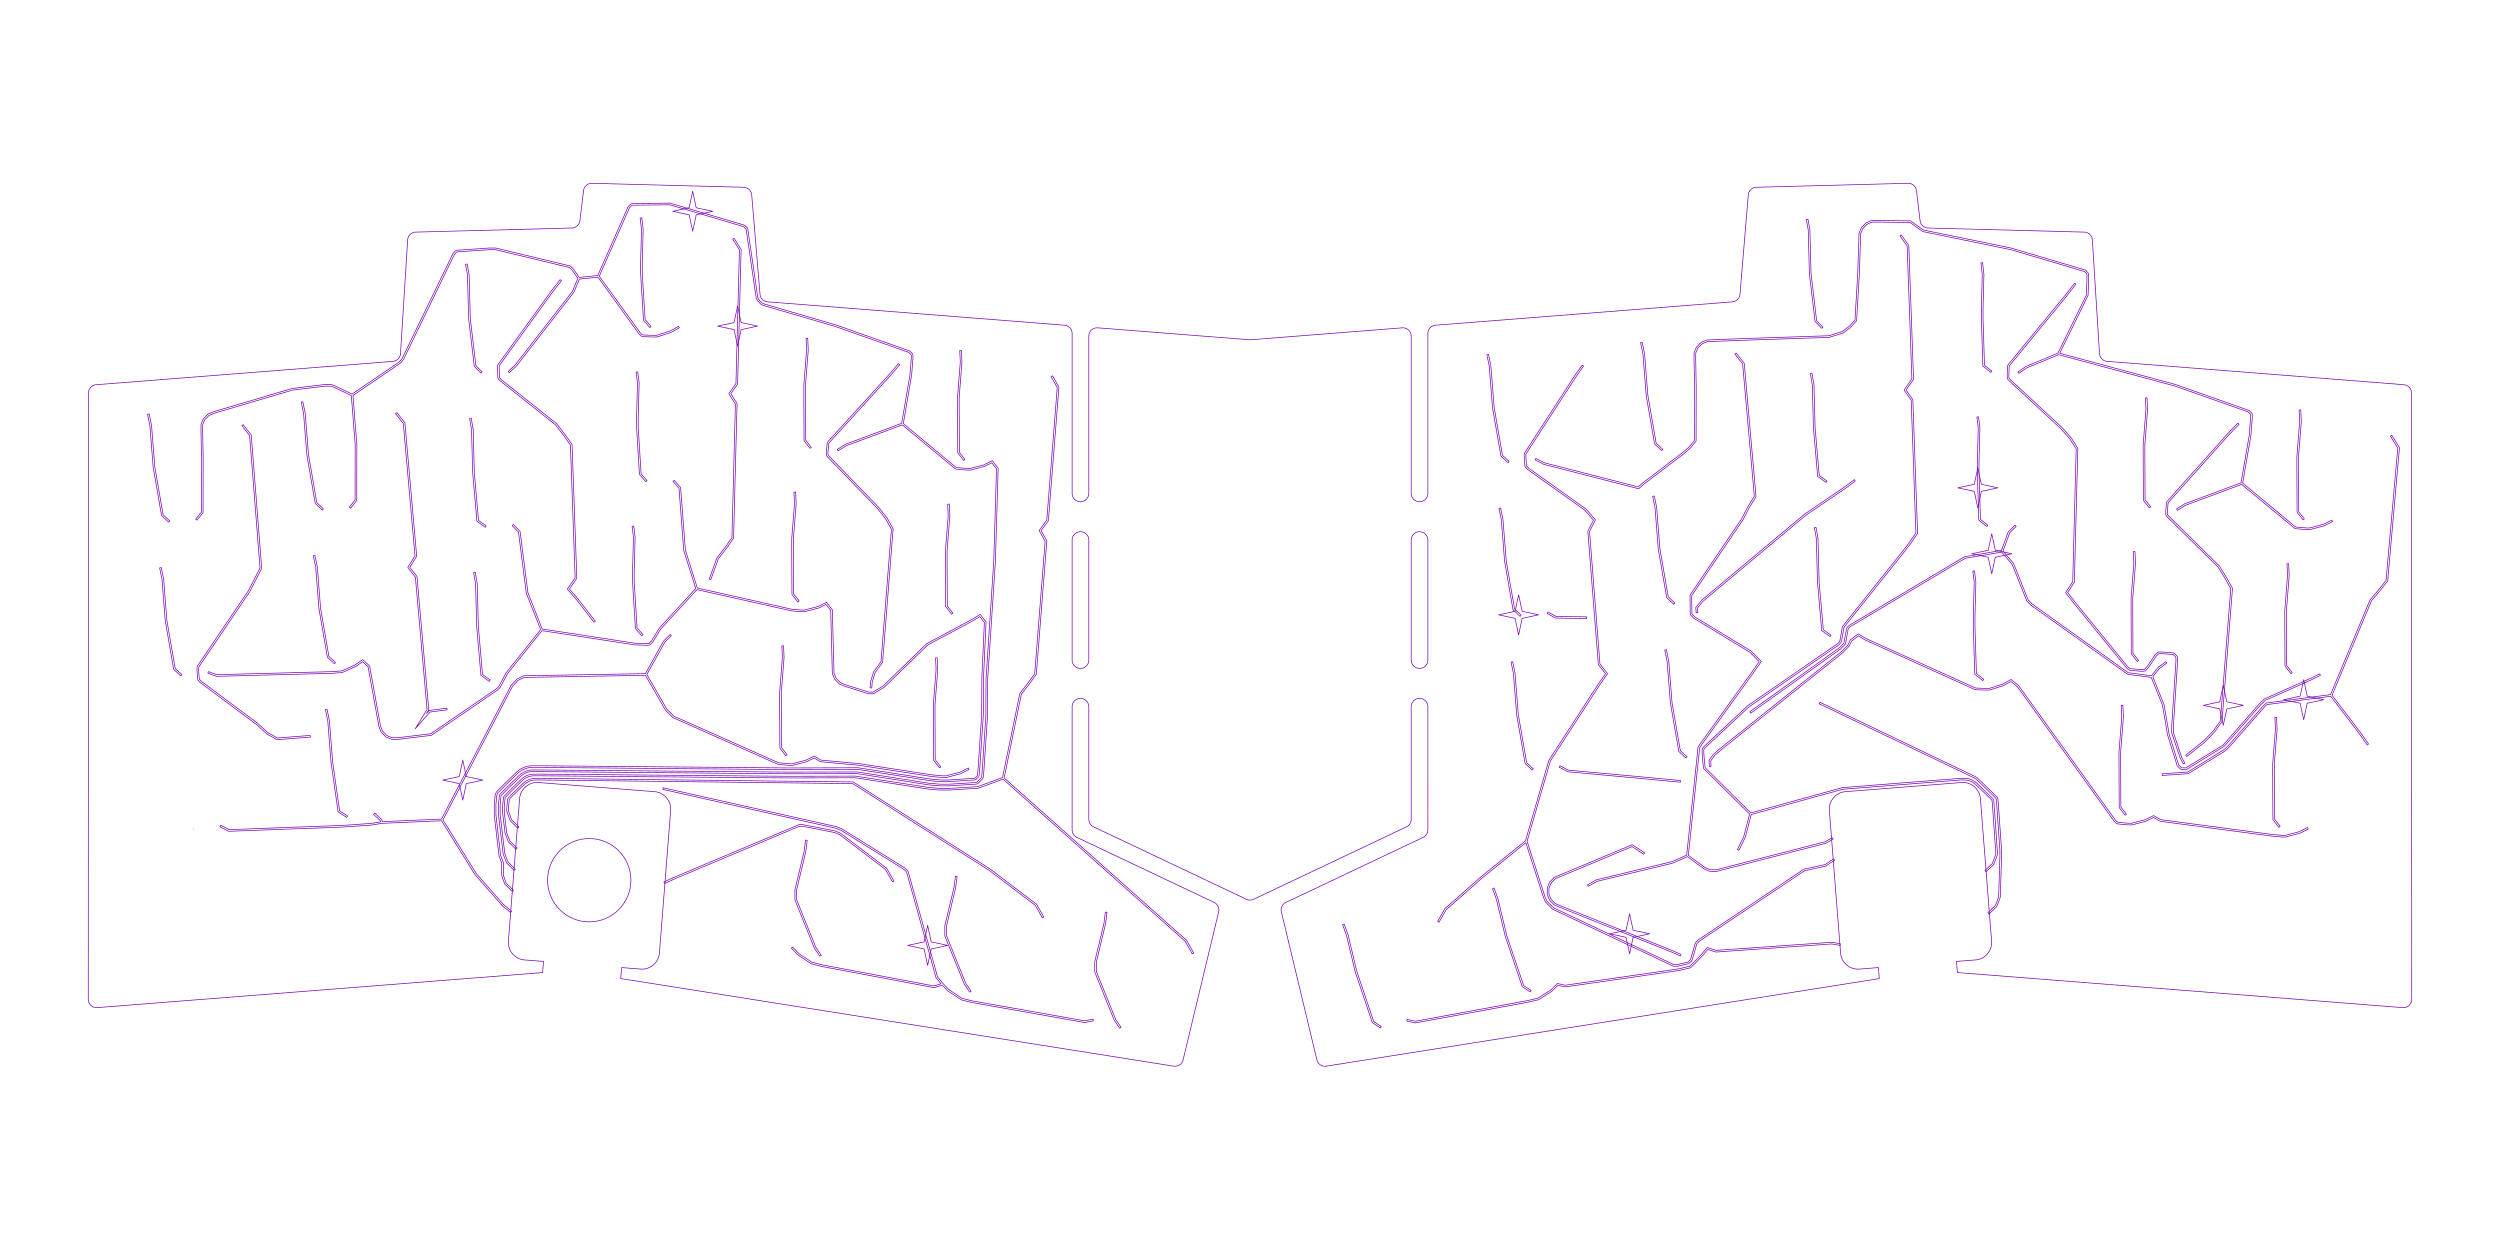 <?xml version="1.0" encoding="utf-8" standalone="no"?>
<!DOCTYPE svg PUBLIC "-//W3C//DTD SVG 1.1//EN" "http://www.w3.org/Graphics/SVG/1.1/DTD/svg11.dtd">
<svg version="1.1" width="850.3pt" height="425pt" viewBox="0 0 850.32 425.04" xmlns="http://www.w3.org/2000/svg">
  <defs />
  <g id="IGES_level_0">
    <path d="M578.697,204.273 L581.023,202.272 L613.794,174.879 L628.085,165.163 L630.704,163.137 L631.051,163.586 L628.418,165.622 L614.136,175.332 L581.389,202.704 L579.106,204.669 L577.366,206.833 L577.487,208.401 L576.922,208.445 L576.783,206.653 z" stroke="#7800B4" stroke-width="0.24" stroke-linecap="round" stroke-linejoin="round" fill="none" />
    <path d="M809.138,200.545 L811.601,197.401 L811.62,197.155 L815.573,152.411 L813.081,148.352 L813.565,148.056 L816.154,152.274 L812.185,197.202 L812.153,197.616 L809.576,200.905 L806.635,204.323 L793.225,236.501 L802.814,249.054 L805.637,253.073 L805.173,253.399 L802.357,249.389 L792.774,236.845 L771.088,239.656 L770.38,240.316 L758.493,253.849 L756.969,255.373 L744.274,263.17 L735.485,263.779 L735.446,263.213 L744.095,262.614 L756.615,254.925 L758.079,253.461 L769.972,239.92 L770.835,239.117 L792.701,236.283 L806.146,204.022 z" stroke="#7800B4" stroke-width="0.24" stroke-linecap="round" stroke-linejoin="round" fill="none" />
    <circle cx="200.4" cy="299.4" r="14.17" stroke="#7800B4" stroke-width="0.24" fill="none" />
    <path d="M134.51,140.68 L134.956,140.33 L137.704,143.837 L137.737,144.251 L141.705,189.179 L139.367,192.988 L141.818,196.116 L141.851,196.53 L145.819,241.458 L145.061,242.693 L145.977,241.663 L151.964,240.886 L152.037,241.448 L146.26,242.197 L141.212,247.88 L145.238,241.321 L141.286,196.577 L141.267,196.332 L138.678,193.027 L141.124,189.042 L137.172,144.298 L137.152,144.052 z" stroke="#7800B4" stroke-width="0.24" stroke-linecap="round" stroke-linejoin="round" fill="none" />
    <path d="M521.523,261.522 L521.137,261.938 L518.739,259.712 L515.869,243.152 L514.764,229.117 L513.965,225.216 L514.521,225.102 L515.326,229.037 L516.433,243.081 L519.265,259.427 z" stroke="#7800B4" stroke-width="0.24" stroke-linecap="round" stroke-linejoin="round" fill="none" />
    <path d="M573.802,257.408 L573.416,257.823 L571.018,255.597 L568.148,239.038 L567.042,225.002 L566.245,221.101 L566.8,220.987 L567.605,224.923 L568.712,238.967 L571.544,255.312 z" stroke="#7800B4" stroke-width="0.24" stroke-linecap="round" stroke-linejoin="round" fill="none" />
    <path d="M520.794,336.944 L520.479,337.415 L517.76,335.6 L511.969,318.419 L508.957,305.87 L507.651,302.263 L508.185,302.07 L509.501,305.707 L512.514,318.262 L518.236,335.236 z" stroke="#7800B4" stroke-width="0.24" stroke-linecap="round" stroke-linejoin="round" fill="none" />
    <path d="M236.624,200.183 L232.549,187.252 L230.93,166.089 L228.901,163.76 L229.329,163.387 L231.481,165.858 L233.109,187.144 L237.165,200.013 L269.261,207.226 L270.532,207.337 L272.477,207.507 L273.646,207.504 L278.253,206.288 L281.108,204.871 L283.096,207.414 L283.657,229.006 L284.371,230.729 L285.83,232.188 L286.53,232.492 L287.58,232.926 L295.461,235.417 L296.98,235.417 L300.447,233.269 L315.21,218.916 L330.588,210.689 L333.374,208.967 L335.382,211.553 L334.521,230.391 L334.453,243.127 L333.251,261.206 L333.053,263.473 L333.002,263.872 L332.817,264.264 L331.991,265.114 L331.511,265.301 L322.307,265.897 L320.171,265.897 L316.478,265.574 L291.845,261.73 L288.388,261.73 L270.019,261.782 L267.903,261.782 L184.556,261.055 L180.857,261.055 L180.483,261.068 L180.085,261.103 L179.648,261.173 L179.287,261.263 L178.894,261.39 L178.55,261.529 L177.87,261.811 L177.474,262.002 L177.156,262.191 L176.817,262.414 L176.469,262.691 L176.188,262.944 L171.973,267.016 L169.303,269.709 L168.96,270.498 L168.667,273.538 L168.671,277.249 L169.47,284.225 L170.271,290.988 L171.194,293.473 L171.197,297.761 L172.131,300.39 L174.616,302.828 L174.219,303.233 L171.641,300.703 L170.63,297.859 L170.627,293.575 L169.716,291.122 L168.907,284.291 L168.104,277.282 L168.1,273.511 L168.404,270.354 L168.826,269.386 L171.574,266.612 L175.802,262.529 L176.102,262.258 L176.484,261.955 L176.855,261.71 L177.206,261.502 L177.638,261.294 L178.335,261.005 L178.701,260.857 L179.131,260.718 L179.534,260.618 L180.014,260.54 L180.449,260.501 L180.847,260.488 L184.559,260.488 L267.906,261.215 L270.018,261.215 L288.388,261.163 L291.889,261.163 L316.547,265.011 L320.196,265.33 L322.288,265.33 L331.387,264.741 L331.67,264.63 L332.345,263.936 L332.451,263.712 L332.489,263.412 L332.686,261.162 L333.886,243.106 L333.954,230.377 L334.806,211.736 L333.238,209.717 L330.871,211.181 L315.548,219.379 L300.798,233.718 L297.142,235.984 L295.374,235.984 L287.386,233.46 L286.308,233.014 L285.505,232.665 L283.89,231.05 L283.093,229.126 L282.534,207.615 L280.946,205.584 L278.454,206.822 L273.721,208.071 L272.453,208.074 L270.483,207.902 L269.174,207.787 L237.041,200.566 L224.664,214.023 L222.013,218.409 L221.074,219.333 L220.575,219.483 L219.589,219.483 L216.185,219.364 L215.885,219.354 L184.316,214.521 L172.61,229.136 L170.142,233.782 L169.24,234.691 L146.676,250.132 L135.38,251.505 L133.18,251.491 L131.262,250.68 L129.646,249.065 L128.858,247.161 L125.178,226.821 L123.296,225.075 L121.039,226.683 L116.373,228.75 L115.907,228.813 L115.311,228.855 L112.782,229.032 L73.621,230.062 L70.677,228.994 L70.87,228.461 L73.713,229.492 L112.754,228.465 L115.272,228.289 L115.849,228.249 L116.217,228.199 L120.757,226.188 L123.343,224.345 L125.702,226.534 L129.405,247 L130.127,248.744 L131.584,250.201 L133.297,250.925 L135.347,250.938 L146.47,249.586 L168.876,234.253 L169.681,233.442 L172.135,228.823 L183.873,214.167 L178.994,201.78 L176.333,180.998 L174.186,178.782 L174.593,178.388 L176.871,180.739 L179.547,201.638 L184.401,213.96 L215.938,218.788 L216.204,218.798 L219.599,218.916 L220.492,218.916 L220.776,218.831 L221.564,218.055 L224.209,213.681 z" stroke="#7800B4" stroke-width="0.24" stroke-linecap="round" stroke-linejoin="round" fill="none" />
    <path d="M779.685,228.789 L779.238,229.138 L777.216,226.552 L777.139,210.959 L777.139,207.671 L778.079,195.725 L777.9,191.747 L778.467,191.721 L778.647,195.734 L777.706,207.694 L777.706,210.957 L777.782,226.355 z" stroke="#7800B4" stroke-width="0.24" stroke-linecap="round" stroke-linejoin="round" fill="none" />
    <path d="M530.354,260.985 L530.617,260.482 L533.447,261.961 L571.602,265.497 L571.55,266.062 L533.284,262.515 z" stroke="#7800B4" stroke-width="0.24" stroke-linecap="round" stroke-linejoin="round" fill="none" />
    <path d="M684.023,231.122 L686.603,233.198 L719.472,278.899 L720.096,279.523 L720.362,279.685 L721.774,279.835 L724.084,280.037 L725.112,280.022 L729.72,278.806 L732.504,277.424 L734.892,278.803 L772.713,283.832 L773.493,283.9 L776.363,284.151 L777.391,284.137 L782,282.92 L784.901,281.48 L785.153,281.988 L782.2,283.454 L777.469,284.702 L776.342,284.719 L773.444,284.465 L772.651,284.396 L734.706,279.351 L732.484,278.067 L729.921,279.339 L725.19,280.588 L724.063,280.604 L721.719,280.399 L720.176,280.235 L719.743,279.972 L719.039,279.268 L686.188,233.592 L683.967,231.805 L681.512,233.189 L676.784,234.713 L675.658,234.737 L674.754,234.705 L672.241,234.618 L671.768,234.57 L634.465,217.719 L632.048,216.3 L629.818,218.032 L628.992,219.757 L626.663,222.129 L585.502,254.985 L583.226,256.944 L581.885,258.785 L581.988,260.695 L581.421,260.726 L581.308,258.614 L582.806,256.557 L585.14,254.549 L626.282,221.708 L628.521,219.428 L629.364,217.667 L632.004,215.616 L634.726,217.215 L671.916,234.015 L672.28,234.052 L674.774,234.139 L675.662,234.17 L676.689,234.148 L681.284,232.667 z" stroke="#7800B4" stroke-width="0.24" stroke-linecap="round" stroke-linejoin="round" fill="none" />
    <path d="M775.57,281.068 L775.124,281.418 L773.101,278.831 L773.024,263.238 L773.024,259.951 L773.965,248.004 L773.786,244.026 L774.352,244 L774.533,248.014 L773.591,259.973 L773.591,263.237 L773.667,278.635 z" stroke="#7800B4" stroke-width="0.24" stroke-linecap="round" stroke-linejoin="round" fill="none" />
    <path d="M517.408,209.243 L517.023,209.659 L514.624,207.433 L511.755,190.873 L510.649,176.837 L509.851,172.936 L510.406,172.823 L511.212,176.758 L512.318,190.802 L515.15,207.148 z" stroke="#7800B4" stroke-width="0.24" stroke-linecap="round" stroke-linejoin="round" fill="none" />
    <path d="M569.688,205.129 L569.302,205.544 L566.904,203.318 L564.034,186.758 L562.928,172.723 L562.13,168.822 L562.686,168.708 L563.49,172.643 L564.597,186.687 L567.43,203.033 z" stroke="#7800B4" stroke-width="0.24" stroke-linecap="round" stroke-linejoin="round" fill="none" />
    <path d="M621.413,163.64 L621.081,164.099 L618.251,162.053 L616.811,145.496 L616.432,130.995 L615.767,127.063 L616.326,126.968 L616.997,130.941 L617.377,145.464 L618.793,161.746 z" stroke="#7800B4" stroke-width="0.24" stroke-linecap="round" stroke-linejoin="round" fill="none" />
    <path d="M676.134,178.661 L675.779,179.103 L673.061,176.919 L672.565,160.62 L672.565,157.336 L672.867,145.781 L672.874,145.519 L672.407,141.843 L672.97,141.771 L673.441,145.491 L673.433,145.796 L673.132,157.344 L673.132,160.612 L673.62,176.641 z" stroke="#7800B4" stroke-width="0.24" stroke-linecap="round" stroke-linejoin="round" fill="none" />
    <path d="M622.786,216.063 L622.454,216.522 L619.624,214.476 L618.183,197.919 L617.804,183.398 L617.797,183.137 L617.137,179.489 L617.695,179.388 L618.363,183.078 L618.371,183.384 L618.75,197.887 L620.166,214.169 z" stroke="#7800B4" stroke-width="0.24" stroke-linecap="round" stroke-linejoin="round" fill="none" />
    <path d="M580.691,322.283 L583.657,323.271 L623.06,320.515 L625.965,321.017 L625.868,321.575 L623.031,321.086 L583.585,323.844 L580.875,322.942 L579.02,325.125 L576.671,327.583 L574.99,329.192 L571.186,330.099 L532.387,335.704 L529.881,335.164 L527.855,337.161 L523.39,340.019 L522.941,340.154 L519.611,340.923 L481.4,347.948 L478.462,347.314 L478.582,346.76 L481.409,347.37 L519.496,340.367 L522.796,339.605 L523.151,339.499 L527.499,336.715 L529.701,334.545 L532.407,335.128 L571.079,329.542 L574.709,328.676 L576.27,327.182 L578.599,324.745 z" stroke="#7800B4" stroke-width="0.24" stroke-linecap="round" stroke-linejoin="round" fill="none" />
    <path d="M469.801,349.186 L469.487,349.658 L466.768,347.842 L460.977,330.662 L457.966,318.113 L456.66,314.505 L457.193,314.312 L458.509,317.949 L461.523,330.505 L467.244,347.478 z" stroke="#7800B4" stroke-width="0.24" stroke-linecap="round" stroke-linejoin="round" fill="none" />
    <path d="M685.368,178.64 L685.768,179.041 L683.561,181.24 L681.302,187.422 L684.871,191.664 L685.644,193.53 L689.158,202.345 L689.891,204.114 L691.313,205.536 L723.904,228.826 L731.812,229.857 L733.998,227.072 L736.665,225.069 L737.005,225.523 L734.398,227.481 L732.26,230.205 L736.082,239.689 L737.816,249.826 L741.041,260.161 L742.071,261.191 L743.517,261.191 L756.028,253.508 L756.662,252.874 L768.553,239.335 L770.213,237.73 L786.094,230.652 L789.016,229.201 L789.268,229.708 L786.335,231.165 L770.535,238.207 L768.964,239.727 L757.076,253.262 L756.382,253.956 L743.677,261.758 L741.836,261.758 L740.541,260.463 L737.264,249.958 L735.534,239.844 L731.734,230.419 L723.69,229.37 L690.945,205.97 L689.41,204.435 L688.633,202.558 L685.118,193.743 L684.381,191.962 L680.867,187.785 L668.391,189.918 L629.464,213.093 L628.747,213.778 L628.611,214.066 L627.795,218.624 L627.644,219.095 L626.011,220.772 L595.492,242.566 L595.162,242.105 L625.64,220.341 L627.145,218.795 L627.244,218.487 L628.066,213.892 L628.28,213.44 L629.119,212.639 L668.191,189.377 L680.77,187.227 L683.072,180.927 z" stroke="#7800B4" stroke-width="0.24" stroke-linecap="round" stroke-linejoin="round" fill="none" />
    <path d="M526.24,208.706 L526.502,208.203 L529.322,209.677 L539.689,209.829 L539.68,210.396 L529.179,210.242 z" stroke="#7800B4" stroke-width="0.24" stroke-linecap="round" stroke-linejoin="round" fill="none" />
    <path d="M762.26,164.236 L765.064,147.989 L765.528,142.08 L765.513,141.069 L765.403,140.794 L764.718,140.129 L739.812,131.338 L700.207,120.64 L689.369,125.14 L686.669,127.012 L686.346,126.546 L689.096,124.64 L699.98,120.12 L709.676,100.326 L709.853,94.586 L709.861,94.307 L709.861,93.414 L709.773,93.13 L709.021,92.369 L683.917,84.925 L654.525,78.878 L653.983,78.709 L653.499,78.439 L649.909,75.829 L649.617,75.694 L638.939,75.543 L636.89,75.543 L636.542,75.645 L635.069,76.255 L633.612,77.713 L632.887,79.429 L632.448,93.07 L631.499,109.077 L629.474,111.321 L627.012,113.225 L622.178,114.763 L592.284,115.763 L580.686,116.215 L579.54,116.69 L578.962,116.929 L577.504,118.388 L577.152,119.201 L576.781,120.098 L576.768,122.165 L576.928,131.084 L576.928,134.326 L576.897,150.039 L574.991,152.39 L572.661,154.396 L558.967,164.813 L557.354,166.25 L525.054,157.946 L522.126,156.428 L522.387,155.924 L525.258,157.413 L557.202,165.626 L558.606,164.375 L572.304,153.955 L574.583,151.994 L576.331,149.837 L576.361,134.326 L576.361,131.089 L576.201,122.168 L576.215,119.984 L576.63,118.98 L577.026,118.064 L578.641,116.449 L579.323,116.166 L580.563,115.652 L592.264,115.196 L622.08,114.199 L626.745,112.715 L629.087,110.904 L630.945,108.845 L631.882,93.045 L632.323,79.305 L633.132,77.39 L634.748,75.775 L636.353,75.11 L636.809,74.976 L638.943,74.976 L649.745,75.129 L650.197,75.337 L653.805,77.96 L654.208,78.186 L654.667,78.329 L684.055,84.375 L709.322,91.867 L710.273,92.83 L710.428,93.328 L710.428,94.314 L710.42,94.602 L710.239,100.466 L700.593,120.157 L739.98,130.796 L765.023,139.635 L765.885,140.471 L766.078,140.956 L766.096,142.098 L765.627,148.059 L762.819,164.331 L780.786,179.204 L781.101,179.288 L782.508,179.411 L784.592,179.593 L785.62,179.578 L790.229,178.362 L793.13,176.922 L793.382,177.429 L790.429,178.896 L785.698,180.144 L784.571,180.16 L782.459,179.976 L781.003,179.848 L780.52,179.72 L762.457,164.768 L743.425,171.85 L740.631,173.577 L740.333,173.095 L743.174,171.339 z" stroke="#7800B4" stroke-width="0.24" stroke-linecap="round" stroke-linejoin="round" fill="none" />
    <path d="M783.799,176.51 L783.353,176.859 L781.33,174.273 L781.253,158.68 L781.253,155.392 L782.194,143.446 L782.015,139.467 L782.581,139.442 L782.762,143.455 L781.82,155.414 L781.82,158.678 L781.896,174.076 z" stroke="#7800B4" stroke-width="0.24" stroke-linecap="round" stroke-linejoin="round" fill="none" />
    <path d="M513.294,156.964 L512.908,157.38 L510.51,155.154 L507.64,138.594 L506.535,124.558 L505.736,120.657 L506.292,120.544 L507.098,124.479 L508.204,138.523 L511.036,154.868 z" stroke="#7800B4" stroke-width="0.24" stroke-linecap="round" stroke-linejoin="round" fill="none" />
    <path d="M538.141,124.209 L538.605,124.535 L535.788,128.545 L519.094,154.322 L519.011,154.638 L519.011,155.531 L519.187,158.056 L519.235,158.408 L519.394,158.681 L520.016,159.302 L539.483,173.166 L542.664,176.842 L540.649,180.795 L544.176,225.594 L544.195,225.838 L546.792,229.153 L544.017,233.104 L527.321,258.883 L519.419,286.153 L525.4,304.731 L526.129,306.491 L527.485,307.847 L528.447,308.809 L569.267,328.081 L570.38,328.122 L574.126,327.257 L574.84,326.606 L575.034,326.338 L576.595,320.883 L576.799,320.525 L577.605,319.713 L613.384,295.78 L613.848,295.587 L620.815,294.069 L623.705,292.124 L624.021,292.595 L621.042,294.599 L614.018,296.131 L613.653,296.282 L577.967,320.153 L577.254,320.871 L577.121,321.105 L575.551,326.589 L575.266,326.985 L574.399,327.776 L570.434,328.692 L569.13,328.643 L528.116,309.28 L527.084,308.248 L525.649,306.812 L524.867,304.927 L518.979,286.637 L504.134,298.642 L491.856,309.483 L489.456,313.714 L488.963,313.434 L491.41,309.12 L503.768,298.208 L518.875,285.993 L526.8,258.645 L543.547,232.786 L546.087,229.172 L543.643,226.054 L543.611,225.639 L540.071,180.68 L541.986,176.924 L539.099,173.588 L519.649,159.737 L518.942,159.03 L518.688,158.596 L518.623,158.114 L518.444,155.551 L518.444,154.565 L518.569,154.09 L535.318,128.228 z" stroke="#7800B4" stroke-width="0.24" stroke-linecap="round" stroke-linejoin="round" fill="none" />
    <path d="M623.234,284.95 L623.511,285.444 L620.744,286.994 L620.375,287.016 L583.81,296.424 L581.593,296.41 L579.721,295.634 L573.935,291.388 L570.591,292.89 L569.416,293.377 L568.744,293.656 L543.275,299.77 L540.232,301.471 L539.955,300.976 L543.067,299.237 L568.568,293.115 L569.199,292.853 L570.367,292.37 L573.704,290.87 L577.558,254.25 L577.742,253.803 L595.831,228.666 L598.352,225.077 L595.299,221.924 L576.185,210.35 L574.917,209.082 L574.837,203.705 L574.856,202.57 L575.043,202.115 L592.388,176.479 L594.357,172.63 L596.705,168.803 L592.753,124.06 L592.734,123.814 L590.092,120.441 L590.538,120.092 L593.286,123.599 L593.318,124.012 L597.287,168.94 L594.852,172.908 L592.877,176.768 L575.545,202.385 L575.421,202.687 L575.404,203.706 L575.48,208.843 L576.537,209.9 L595.656,221.477 L599.085,225.019 L596.293,228.995 L578.241,254.08 L578.113,254.39 L574.268,290.93 L580.001,295.137 L581.707,295.844 L583.74,295.857 L620.286,286.454 L620.58,286.436 z" stroke="#7800B4" stroke-width="0.24" stroke-linecap="round" stroke-linejoin="round" fill="none" />
    <path d="M565.573,152.85 L565.187,153.265 L562.789,151.039 L559.919,134.479 L558.813,120.444 L558.016,116.543 L558.571,116.429 L559.376,120.365 L560.483,134.408 L563.315,150.754 z" stroke="#7800B4" stroke-width="0.24" stroke-linecap="round" stroke-linejoin="round" fill="none" />
    <path d="M647.649,132.7 L650.298,128.844 L648.699,83.966 L648.693,83.712 L646.226,80.206 L646.69,79.88 L649.255,83.526 L649.266,83.949 L650.871,129.011 L648.339,132.696 L650.628,135.949 L650.639,136.371 L652.244,181.434 L649.595,185.289 L646.735,188.938 L627.273,213.278 L627.184,213.533 L626.35,218.192 L626.136,218.644 L625.304,219.439 L594.914,240.408 L580.273,254.065 L579.593,254.794 L579.527,255.018 L579.519,255.976 L579.696,258.504 L579.976,261.12 L581.067,262.211 L595.512,276.505 L625.953,268.098 L626.369,267.994 L626.802,267.913 L627.199,267.867 L628.471,267.767 L631.227,267.55 L662.812,265.064 L666.745,264.756 L667.14,264.74 L668.092,264.74 L668.527,264.755 L668.961,264.795 L669.405,264.87 L669.879,264.99 L670.275,265.121 L670.679,265.289 L671.11,265.502 L671.491,265.73 L671.832,265.957 L672.209,266.264 L672.509,266.535 L677.183,271.053 L677.875,271.744 L678.133,272.185 L678.325,274.527 L678.383,275.355 L678.885,282.538 L679.388,289.733 L679.369,290.872 L678.149,294.022 L675.527,296.506 L675.138,296.095 L677.667,293.699 L678.804,290.762 L678.821,289.748 L678.319,282.577 L677.817,275.395 L677.759,274.57 L677.578,272.36 L677.423,272.093 L676.786,271.457 L672.122,266.949 L671.84,266.695 L671.495,266.414 L671.188,266.209 L670.839,266 L670.444,265.805 L670.077,265.653 L669.72,265.535 L669.288,265.425 L668.888,265.358 L668.491,265.321 L668.082,265.307 L667.152,265.307 L666.779,265.322 L662.856,265.63 L631.272,268.115 L628.515,268.332 L627.254,268.432 L626.887,268.474 L626.49,268.548 L626.097,268.647 L595.662,277.052 L593.627,284.798 L591.463,289.223 L590.954,288.974 L593.093,284.6 L595.113,276.908 L580.668,262.613 L579.434,261.379 L579.131,258.554 L578.952,255.993 L578.961,254.934 L579.087,254.505 L579.872,253.664 L594.558,239.965 L624.945,218.998 L625.668,218.306 L625.805,218.018 L626.634,213.388 L626.77,213 L646.291,188.586 L649.138,184.953 L651.67,181.267 L650.072,136.389 L650.066,136.135 z" stroke="#7800B4" stroke-width="0.24" stroke-linecap="round" stroke-linejoin="round" fill="none" />
    <path d="M620.045,111.287 L619.638,111.681 L617.359,109.329 L615.438,93.078 L615.058,78.553 L615.052,78.291 L614.391,74.644 L614.949,74.543 L615.617,78.233 L615.625,78.538 L616.004,93.037 L617.899,109.072 z" stroke="#7800B4" stroke-width="0.24" stroke-linecap="round" stroke-linejoin="round" fill="none" />
    <path d="M677.507,126.238 L677.151,126.68 L674.434,124.496 L673.938,108.197 L673.938,104.913 L674.239,93.378 L673.783,89.416 L674.346,89.351 L674.807,93.353 L674.505,104.921 L674.505,108.189 L674.993,124.218 z" stroke="#7800B4" stroke-width="0.24" stroke-linecap="round" stroke-linejoin="round" fill="none" />
    <path d="M704.526,148.983 L706.756,152.538 L706.747,152.907 L705.566,198.037 L703.273,201.561 L706,205.041 L723.577,226.61 L724.4,227.37 L724.707,227.452 L727.326,227.681 L728.2,227.758 L729.093,227.758 L729.383,227.687 L730.18,226.921 L732.999,222.807 L733.809,221.973 L734.296,221.784 L735.439,221.767 L739.171,222.094 L739.635,222.298 L740.488,223.128 L740.678,223.614 L740.694,224.754 L739.241,247.105 L739.241,249.141 L742.092,257.644 L743.16,259.604 L742.662,259.875 L741.571,257.871 L738.674,249.233 L738.674,247.086 L740.126,224.739 L740.112,223.724 L740.005,223.448 L739.313,222.776 L739.028,222.65 L735.418,222.335 L734.406,222.349 L734.13,222.457 L733.439,223.168 L730.615,227.289 L729.666,228.201 L729.162,228.325 L728.176,228.325 L727.277,228.246 L724.609,228.013 L724.118,227.882 L723.163,226.999 L705.557,205.395 L702.577,201.592 L705.004,197.862 L706.18,152.892 L706.185,152.694 L704.07,149.324 L701.05,145.904 L683.66,129.79 L682.87,128.952 L682.721,128.457 L682.721,127.469 L682.855,124.43 L683.093,123.988 L702.667,100.156 L705.62,96.333 L706.068,96.679 L703.11,100.509 L683.566,124.306 L683.415,124.585 L683.288,127.482 L683.288,128.373 L683.375,128.661 L684.059,129.387 L701.456,145.508 z" stroke="#7800B4" stroke-width="0.24" stroke-linecap="round" stroke-linejoin="round" fill="none" />
    <path d="M743.77,257.334 L743.417,256.89 L749.531,252.026 L752.745,248.707 L755.227,245.288 L758.774,200.245 L756.833,196.754 L754.436,192.874 L737.548,176.229 L736.806,175.457 L736.653,175.033 L736.663,173.611 L736.862,171.335 L736.912,170.936 L737.095,170.55 L757.761,147.467 L761.186,143.93 L761.593,144.325 L758.176,147.854 L737.572,170.867 L737.463,171.097 L737.425,171.396 L737.23,173.638 L737.22,174.936 L737.298,175.152 L737.951,175.83 L754.882,192.518 L757.322,196.467 L759.353,200.119 L755.78,245.492 L753.181,249.072 L749.913,252.447 z" stroke="#7800B4" stroke-width="0.24" stroke-linecap="round" stroke-linejoin="round" fill="none" />
    <path d="M731.52,172.396 L731.073,172.745 L729.051,170.158 L728.974,154.565 L728.974,151.278 L729.915,139.331 L729.736,135.353 L730.302,135.327 L730.483,139.341 L729.541,151.3 L729.541,154.564 L729.617,169.962 z" stroke="#7800B4" stroke-width="0.24" stroke-linecap="round" stroke-linejoin="round" fill="none" />
    <path d="M676.532,310.871 L676.142,310.46 L678.671,308.063 L679.809,305.125 L680.238,291.262 L680.238,289.163 L679.737,281.99 L679.235,274.808 L679.177,273.983 L678.996,271.772 L678.84,271.506 L677.373,270.039 L672.709,265.532 L672.427,265.277 L672.082,264.996 L671.775,264.792 L671.426,264.583 L671.025,264.384 L618.811,239.413 L619.055,238.902 L671.273,263.875 L671.697,264.085 L672.078,264.313 L672.42,264.54 L672.796,264.847 L673.096,265.117 L677.771,269.635 L679.293,271.157 L679.55,271.598 L679.742,273.94 L679.8,274.768 L680.302,281.951 L680.805,289.143 L680.805,291.271 L680.373,305.239 L679.154,308.387 z" stroke="#7800B4" stroke-width="0.24" stroke-linecap="round" stroke-linejoin="round" fill="none" />
    <path d="M304.026,299.67 L303.533,299.95 L301.131,295.721 L285.555,283.897 L283.825,283.181 L272.914,281.052 L271.79,281.091 L229.257,299.037 L226.043,300.527 L225.804,300.013 L229.028,298.518 L271.666,280.529 L272.959,280.483 L283.99,282.635 L285.839,283.401 L301.567,295.34 z" stroke="#7800B4" stroke-width="0.24" stroke-linecap="round" stroke-linejoin="round" fill="none" />
    <path d="M247.892,133.891 L250.304,130.463 L250.309,130.265 L251.487,85.216 L251.492,85.018 L249.214,81.388 L249.694,81.086 L252.063,84.862 L252.054,85.231 L250.875,130.28 L250.866,130.649 L248.572,133.909 L250.691,137.284 L250.681,137.653 L249.503,182.703 L249.493,183.072 L247.088,186.491 L244.329,190.063 L241.755,197.157 L241.222,196.964 L243.826,189.787 L246.631,186.155 L248.931,182.886 L248.936,182.688 L250.114,137.638 L250.12,137.441 z" stroke="#7800B4" stroke-width="0.24" stroke-linecap="round" stroke-linejoin="round" fill="none" />
    <path d="M727.406,224.675 L726.959,225.024 L724.937,222.437 L724.86,206.844 L724.86,203.557 L725.8,191.61 L725.621,187.632 L726.187,187.607 L726.368,191.62 L725.427,203.579 L725.427,206.843 L725.503,222.241 z" stroke="#7800B4" stroke-width="0.24" stroke-linecap="round" stroke-linejoin="round" fill="none" />
    <path d="M674.761,231.084 L674.406,231.526 L671.689,229.342 L671.192,213.043 L671.192,209.759 L671.494,198.204 L671.501,197.942 L671.034,194.266 L671.597,194.194 L672.069,197.914 L672.061,198.219 L671.759,209.767 L671.759,213.034 L672.247,229.064 z" stroke="#7800B4" stroke-width="0.24" stroke-linecap="round" stroke-linejoin="round" fill="none" />
    <path d="M723.291,276.954 L722.845,277.303 L720.822,274.717 L720.745,259.124 L720.745,255.836 L721.686,243.89 L721.507,239.911 L722.073,239.886 L722.254,243.899 L721.312,255.858 L721.312,259.122 L721.388,274.52 z" stroke="#7800B4" stroke-width="0.24" stroke-linecap="round" stroke-linejoin="round" fill="none" />
    <path d="M571.766,324.635 L571.538,325.154 L568.514,323.828 L530.548,308.63 L528.622,307.782 L527.064,306.223 L526.267,304.176 L526.282,301.938 L527.152,299.963 L528.708,298.407 L555.154,287.331 L559.399,290.109 L559.088,290.584 L555.096,287.971 L529.03,298.887 L527.628,300.288 L526.848,302.059 L526.835,304.071 L527.549,305.907 L528.948,307.306 L530.768,308.107 L568.733,323.305 z" stroke="#7800B4" stroke-width="0.24" stroke-linecap="round" stroke-linejoin="round" fill="none" />
    <path d="M406.01,324.154 L405.517,324.434 L403.109,320.195 L341.165,265.031 L332.609,268.136 L323.102,268.732 L319.376,268.732 L315.683,268.408 L290.927,264.564 L289.306,264.564 L270.814,264.617 L267.108,264.617 L183.761,263.889 L181.652,263.889 L181.279,263.902 L180.88,263.937 L180.443,264.008 L180.083,264.098 L179.69,264.225 L179.319,264.375 L178.924,264.565 L178.606,264.754 L178.267,264.978 L177.919,265.254 L177.639,265.507 L173.426,269.576 L171.789,271.344 L171.502,274.333 L171.506,276.452 L172.315,283.227 L173.384,286.043 L175.872,288.483 L175.474,288.888 L172.899,286.36 L171.761,283.363 L170.939,276.487 L170.935,274.307 L171.243,271.099 L173.021,269.179 L177.252,265.093 L177.553,264.822 L177.934,264.518 L178.305,264.273 L178.656,264.065 L179.089,263.856 L179.496,263.692 L179.927,263.552 L180.329,263.452 L180.81,263.374 L181.244,263.336 L181.643,263.322 L183.763,263.322 L267.11,264.05 L270.813,264.05 L289.305,263.997 L290.971,263.997 L315.751,267.845 L319.401,268.165 L323.084,268.165 L332.492,267.575 L340.981,264.494 L346.869,235.859 L349.434,232.594 L351.925,229.164 L355.472,184.12 L353.439,180.466 L356.039,176.885 L359.587,131.841 L357.504,128.097 L357.999,127.822 L360.165,131.715 L356.592,177.089 L354.111,180.506 L356.051,183.994 L352.477,229.368 L349.887,232.936 L347.397,236.104 L341.538,264.603 L403.556,319.834 z" stroke="#7800B4" stroke-width="0.24" stroke-linecap="round" stroke-linejoin="round" fill="none" />
    <path d="M105.489,250.155 L105.534,250.721 L94.218,251.611 L90.69,249.632 L87.291,246.512 L68.177,232.251 L67.378,231.425 L67.199,231.028 L67.155,230.628 L66.976,228.066 L66.995,226.923 L67.182,226.468 L84.527,200.832 L86.491,196.993 L88.418,193.211 L84.892,148.411 L84.873,148.167 L82.231,144.794 L82.677,144.445 L85.425,147.952 L85.457,148.367 L88.996,193.326 L86.995,197.251 L85.016,201.121 L67.684,226.738 L67.56,227.04 L67.543,228.051 L67.72,230.578 L67.753,230.878 L67.854,231.102 L68.553,231.824 L87.653,246.075 L91.025,249.17 L94.345,251.032 z" stroke="#7800B4" stroke-width="0.24" stroke-linecap="round" stroke-linejoin="round" fill="none" />
    <path d="M381.286,349.422 L380.817,349.74 L378.961,346.999 L372.344,330.602 L372.343,327.156 L375.486,314.062 L375.962,310.256 L376.525,310.326 L376.045,314.164 L372.91,327.223 L372.911,330.492 L379.464,346.731 z" stroke="#7800B4" stroke-width="0.24" stroke-linecap="round" stroke-linejoin="round" fill="none" />
    <path d="M330.294,337.18 L329.825,337.498 L327.968,334.757 L321.352,318.36 L321.351,314.914 L324.494,301.82 L324.97,298.014 L325.533,298.084 L325.053,301.922 L321.918,314.981 L321.918,318.25 L328.472,334.489 z" stroke="#7800B4" stroke-width="0.24" stroke-linecap="round" stroke-linejoin="round" fill="none" />
    <path d="M269.156,322.526 L269.561,322.13 L271.817,324.432 L276.128,327.294 L279.773,328.23 L317.679,335.377 L320.064,334.628 L318.36,332.551 L308.364,296.728 L308.233,296.494 L307.525,295.779 L286.154,282.485 L284.409,281.762 L225.405,268.527 L225.529,267.973 L284.58,281.22 L286.414,281.979 L307.881,295.332 L308.69,296.15 L308.892,296.51 L318.874,332.284 L320.76,334.583 L322.809,336.674 L327.125,339.539 L327.579,339.678 L330.763,340.472 L368.924,347.243 L371.764,346.682 L371.874,347.238 L368.929,347.82 L330.644,341.027 L327.427,340.225 L326.88,340.058 L322.446,337.113 L320.468,335.095 L317.713,335.96 L279.65,328.784 L275.894,327.819 L271.454,324.871 z" stroke="#7800B4" stroke-width="0.24" stroke-linecap="round" stroke-linejoin="round" fill="none" />
    <path d="M279.302,324.938 L278.833,325.256 L276.977,322.515 L270.36,306.118 L270.36,302.672 L273.502,289.578 L273.979,285.772 L274.541,285.842 L274.061,289.68 L270.927,302.739 L270.927,306.008 L277.48,322.247 z" stroke="#7800B4" stroke-width="0.24" stroke-linecap="round" stroke-linejoin="round" fill="none" />
    <path d="M319.988,260.83 L319.542,261.179 L317.52,258.592 L317.443,243.081 L317.442,239.712 L318.383,227.765 L318.204,223.787 L318.77,223.762 L318.951,227.775 L318.009,239.734 L318.01,243.08 L318.086,258.396 z" stroke="#7800B4" stroke-width="0.24" stroke-linecap="round" stroke-linejoin="round" fill="none" />
    <path d="M267.709,256.715 L267.263,257.064 L265.24,254.478 L265.163,238.967 L265.163,235.597 L266.104,223.651 L265.925,219.673 L266.491,219.647 L266.672,223.66 L265.73,235.62 L265.73,238.965 L265.807,254.281 z" stroke="#7800B4" stroke-width="0.24" stroke-linecap="round" stroke-linejoin="round" fill="none" />
    <path d="M218.696,215.902 L218.269,216.274 L216.115,213.801 L215.127,197.876 L215.127,194.506 L215.428,182.951 L215.435,182.689 L214.969,179.012 L215.531,178.941 L216.003,182.66 L215.995,182.966 L215.694,194.513 L215.694,197.858 L216.669,213.574 z" stroke="#7800B4" stroke-width="0.24" stroke-linecap="round" stroke-linejoin="round" fill="none" />
    <path d="M166.72,231.316 L166.387,231.776 L163.558,229.73 L162.118,213.173 L161.739,198.672 L161.074,194.739 L161.633,194.645 L162.305,198.617 L162.684,213.141 L164.1,229.422 z" stroke="#7800B4" stroke-width="0.24" stroke-linecap="round" stroke-linejoin="round" fill="none" />
    <path d="M118.212,277.578 L117.903,278.054 L114.968,276.151 L112.567,259.272 L111.461,245.241 L110.663,241.34 L111.218,241.226 L112.024,245.161 L113.13,259.21 L115.493,275.816 z" stroke="#7800B4" stroke-width="0.24" stroke-linecap="round" stroke-linejoin="round" fill="none" />
    <path d="M276.926,257.183 L279.167,258.549 L279.43,258.572 L292.184,259.747 L317.134,263.593 L320.781,263.912 L321.809,263.898 L326.418,262.682 L329.319,261.241 L329.571,261.749 L326.618,263.215 L321.887,264.464 L320.761,264.48 L317.066,264.157 L292.115,260.31 L279.379,259.137 L278.985,259.103 L276.898,257.83 L274.339,259.101 L269.608,260.349 L268.48,260.365 L264.615,259.999 L228.831,244.08 L226.343,241.591 L219.522,229.706 L178.278,230.429 L176.132,231.443 L174.253,233.526 L150.645,278.875 L162.001,297.183 L171.228,307.671 L173.987,309.968 L173.624,310.404 L170.832,308.078 L161.544,297.522 L150.165,279.177 L129.862,280.066 L126.247,280.657 L116.615,281.331 L77.757,282.763 L74.773,281.226 L75.032,280.722 L77.885,282.191 L116.585,280.764 L126.181,280.093 L129.458,279.558 L129.309,279.116 L127.033,277.004 L127.419,276.589 L129.8,278.798 L130.033,279.491 L150.143,278.611 L173.784,233.2 L175.787,230.979 L178.146,229.865 L219.515,229.139 L225.649,218.081 L227.929,215.809 L228.329,216.211 L226.106,218.426 L220.009,229.417 L226.797,241.244 L229.158,243.604 L264.76,259.444 L268.503,259.798 L269.53,259.783 L274.139,258.567 z" stroke="#7800B4" stroke-width="0.24" stroke-linecap="round" stroke-linejoin="round" fill="none" />
    <circle cx="65.75" cy="282" r="0.12" stroke="#7800B4" stroke-width="0" fill="#7800B4" fill-opacity="1" />
    <path d="M324.103,208.551 L323.656,208.9 L321.634,206.313 L321.557,190.802 L321.557,187.433 L322.498,175.486 L322.318,171.508 L322.885,171.482 L323.065,175.496 L322.124,187.455 L322.124,190.8 L322.2,206.117 z" stroke="#7800B4" stroke-width="0.24" stroke-linecap="round" stroke-linejoin="round" fill="none" />
    <path d="M271.824,204.436 L271.377,204.785 L269.355,202.199 L269.278,186.687 L269.278,183.318 L270.218,171.372 L270.039,167.393 L270.605,167.368 L270.786,171.381 L269.845,183.34 L269.845,186.686 L269.921,202.002 z" stroke="#7800B4" stroke-width="0.24" stroke-linecap="round" stroke-linejoin="round" fill="none" />
    <path d="M220.069,163.479 L219.642,163.851 L217.488,161.378 L216.499,145.453 L216.499,142.083 L216.801,130.528 L216.808,130.266 L216.341,126.589 L216.903,126.518 L217.376,130.237 L217.368,130.543 L217.066,142.09 L217.066,145.435 L218.042,161.151 z" stroke="#7800B4" stroke-width="0.24" stroke-linecap="round" stroke-linejoin="round" fill="none" />
    <path d="M165.347,178.893 L165.015,179.353 L162.185,177.307 L160.745,160.75 L160.367,146.249 L159.701,142.316 L160.26,142.222 L160.932,146.194 L161.311,160.718 L162.727,176.999 z" stroke="#7800B4" stroke-width="0.24" stroke-linecap="round" stroke-linejoin="round" fill="none" />
    <path d="M114.106,225.367 L113.72,225.783 L111.322,223.557 L108.452,206.997 L107.347,192.962 L106.548,189.061 L107.104,188.947 L107.909,192.882 L109.015,206.926 L111.848,223.272 z" stroke="#7800B4" stroke-width="0.24" stroke-linecap="round" stroke-linejoin="round" fill="none" />
    <path d="M61.826,229.482 L61.441,229.897 L59.042,227.671 L56.173,211.112 L55.068,197.076 L54.269,193.175 L54.824,193.061 L55.63,196.997 L56.736,211.041 L59.568,227.386 z" stroke="#7800B4" stroke-width="0.24" stroke-linecap="round" stroke-linejoin="round" fill="none" />
    <path d="M328.217,156.271 L327.771,156.621 L325.749,154.034 L325.672,138.523 L325.671,135.154 L326.612,123.207 L326.433,119.229 L326.999,119.203 L327.18,123.217 L326.238,135.176 L326.239,138.521 L326.315,153.837 z" stroke="#7800B4" stroke-width="0.24" stroke-linecap="round" stroke-linejoin="round" fill="none" />
    <path d="M275.938,152.157 L275.491,152.506 L273.469,149.919 L273.392,134.408 L273.392,131.039 L274.333,119.093 L274.154,115.114 L274.72,115.089 L274.901,119.102 L273.959,131.061 L273.959,134.407 L274.035,149.723 z" stroke="#7800B4" stroke-width="0.24" stroke-linecap="round" stroke-linejoin="round" fill="none" />
    <path d="M221.442,111.056 L221.014,111.428 L218.861,108.955 L217.872,93.03 L217.872,89.66 L218.173,78.125 L217.717,74.163 L218.28,74.098 L218.741,78.1 L218.439,89.668 L218.439,93.012 L219.415,108.728 z" stroke="#7800B4" stroke-width="0.24" stroke-linecap="round" stroke-linejoin="round" fill="none" />
    <path d="M163.979,126.54 L163.572,126.935 L161.293,124.582 L159.372,108.331 L158.993,93.806 L158.986,93.544 L158.325,89.897 L158.883,89.796 L159.552,93.486 L159.56,93.791 L159.938,108.29 L161.834,124.325 z" stroke="#7800B4" stroke-width="0.24" stroke-linecap="round" stroke-linejoin="round" fill="none" />
    <path d="M109.991,173.088 L109.605,173.504 L107.207,171.278 L104.338,154.718 L103.232,140.682 L102.434,136.781 L102.989,136.668 L103.795,140.603 L104.901,154.647 L107.733,170.993 z" stroke="#7800B4" stroke-width="0.24" stroke-linecap="round" stroke-linejoin="round" fill="none" />
    <path d="M306.678,143.997 L309.504,127.468 L309.594,126.325 L309.854,123.014 L309.946,121.841 L309.939,120.883 L309.876,120.66 L309.131,119.889 L284.227,111.099 L259.849,103.971 L259.248,103.748 L258.71,103.397 L257.758,102.441 L257.496,102.066 L257.232,101.443 L257.146,101.098 L253.801,78.18 L253.707,77.877 L252.955,77.116 L227.879,69.68 L225.83,69.68 L215.152,69.808 L214.866,69.896 L214.092,70.661 L203.816,93.942 L217.714,113.151 L218.333,113.769 L218.605,113.917 L219.019,113.955 L220.464,114.005 L222.066,114.061 L222.341,114.07 L223.368,114.049 L227.963,112.568 L230.782,110.978 L231.06,111.472 L228.192,113.09 L223.463,114.614 L222.338,114.637 L222.046,114.628 L220.445,114.572 L218.983,114.521 L218.438,114.47 L217.99,114.229 L217.281,113.52 L203.358,94.275 L197.067,94.93 L195.154,99.424 L175.619,124.522 L173.199,126.766 L172.814,126.35 L175.2,124.137 L194.661,99.134 L196.549,94.699 L194.514,91.797 L193.726,91.019 L168.51,84.933 L166.462,84.933 L155.482,85.681 L155.214,85.822 L154.538,86.538 L137.282,122.156 L136.91,122.72 L136.037,123.594 L135.714,123.843 L120.038,134.517 L121.346,151.278 L121.346,154.565 L121.316,170.277 L119.247,172.83 L118.806,172.473 L120.749,170.076 L120.779,154.564 L120.779,151.3 L119.473,134.559 L114.341,132.081 L112.61,131.364 L110.558,131.351 L99.39,132.708 L72.858,140.554 L71.101,141.282 L69.642,142.741 L69.291,143.554 L68.92,144.451 L68.906,146.518 L69.067,155.401 L69.067,158.679 L69.036,174.392 L66.968,176.944 L66.527,176.587 L68.47,174.19 L68.5,158.679 L68.5,155.406 L68.339,146.521 L68.354,144.337 L68.769,143.333 L69.165,142.417 L70.78,140.801 L72.669,140.019 L99.275,132.151 L110.526,130.784 L112.725,130.798 L114.573,131.564 L119.719,134.048 L135.381,123.383 L135.662,123.167 L136.468,122.36 L136.788,121.875 L154.066,86.212 L154.867,85.364 L155.324,85.124 L166.443,84.366 L168.578,84.366 L194.013,90.505 L194.949,91.43 L197.008,94.366 L203.298,93.712 L213.617,70.334 L214.566,69.396 L215.063,69.242 L225.827,69.113 L227.961,69.113 L253.256,76.614 L254.207,77.577 L254.355,78.055 L257.703,100.989 L257.771,101.263 L257.994,101.79 L258.195,102.076 L259.07,102.955 L259.505,103.239 L260.027,103.432 L284.401,110.559 L309.446,119.399 L310.383,120.369 L310.505,120.802 L310.514,121.861 L310.42,123.058 L310.159,126.369 L310.067,127.538 L307.237,144.092 L325.062,158.875 L325.291,159.006 L325.645,159.06 L326.926,159.172 L328.871,159.342 L330.04,159.339 L334.647,158.124 L337.502,156.706 L339.495,159.272 L338.567,190.851 L335.938,230.981 L335.87,243.714 L334.668,261.793 L334.47,264.06 L334.42,264.459 L334.234,264.852 L332.577,266.532 L332.098,266.718 L322.82,267.314 L319.658,267.314 L315.964,266.991 L291.515,263.147 L288.719,263.147 L270.532,263.2 L267.389,263.2 L184.275,262.472 L181.139,262.472 L180.765,262.485 L180.366,262.52 L179.93,262.591 L179.569,262.68 L179.177,262.807 L178.726,262.99 L178.276,263.204 L177.959,263.392 L177.62,263.616 L177.272,263.893 L176.991,264.146 L172.775,268.217 L170.502,270.515 L170.377,270.784 L170.084,273.82 L170.088,276.967 L170.887,283.711 L171.688,290.399 L172.748,293.162 L175.244,295.659 L174.843,296.06 L172.261,293.477 L171.134,290.536 L170.324,283.778 L169.521,277 L169.517,273.793 L169.822,270.632 L170.03,270.186 L172.377,267.814 L176.604,263.731 L176.905,263.46 L177.287,263.157 L177.658,262.912 L178.01,262.703 L178.498,262.471 L178.982,262.274 L179.413,262.135 L179.816,262.035 L180.296,261.957 L180.731,261.919 L181.129,261.905 L184.277,261.905 L267.392,262.633 L270.532,262.633 L288.718,262.58 L291.559,262.58 L316.033,266.428 L319.682,266.747 L322.802,266.747 L331.974,266.158 L332.258,266.047 L333.763,264.522 L333.868,264.299 L333.906,264 L334.103,261.749 L335.304,243.693 L335.371,230.961 L338.001,190.824 L338.922,159.459 L337.339,157.42 L334.847,158.657 L330.114,159.906 L328.847,159.909 L326.877,159.737 L325.577,159.623 L325.101,159.55 L324.738,159.342 L306.875,144.528 L287.843,151.612 L285.049,153.339 L284.751,152.856 L287.593,151.1 z" stroke="#7800B4" stroke-width="0.24" stroke-linecap="round" stroke-linejoin="round" fill="none" />
    <path d="M57.712,177.203 L57.326,177.618 L54.928,175.392 L52.059,158.832 L50.953,144.797 L50.155,140.896 L50.71,140.782 L51.516,144.717 L52.622,158.761 L55.454,175.107 z" stroke="#7800B4" stroke-width="0.24" stroke-linecap="round" stroke-linejoin="round" fill="none" />
    <path d="M783.575,231.2 L784.778,236.801 L790.378,238.004 L784.778,239.206 L783.575,244.807 L782.373,239.206 L776.772,238.004 L782.373,236.801 z" stroke="#7800B4" stroke-width="0.24" stroke-linecap="round" stroke-linejoin="round" fill="none" />
    <path d="M235.586,65.075 L236.789,70.676 L242.389,71.878 L236.789,73.081 L235.586,78.681 L234.384,73.081 L228.783,71.878 L234.384,70.676 z" stroke="#7800B4" stroke-width="0.24" stroke-linecap="round" stroke-linejoin="round" fill="none" />
    <path d="M516.534,202.332 L517.737,207.933 L523.337,209.135 L517.737,210.338 L516.534,215.939 L515.331,210.338 L509.731,209.135 L515.331,207.933 z" stroke="#7800B4" stroke-width="0.24" stroke-linecap="round" stroke-linejoin="round" fill="none" />
    <path d="M250.859,104.126 L252.061,109.726 L257.662,110.929 L252.061,112.131 L250.859,117.732 L249.656,112.131 L244.056,110.929 L249.656,109.726 z" stroke="#7800B4" stroke-width="0.24" stroke-linecap="round" stroke-linejoin="round" fill="none" />
    <path d="M756.218,233.123 L757.421,238.723 L763.021,239.926 L757.421,241.129 L756.218,246.729 L755.015,241.129 L749.415,239.926 L755.015,238.723 z" stroke="#7800B4" stroke-width="0.24" stroke-linecap="round" stroke-linejoin="round" fill="none" />
    <path d="M677.467,181.563 L678.67,187.164 L684.271,188.367 L678.67,189.569 L677.467,195.17 L676.265,189.569 L670.664,188.367 L676.265,187.164 z" stroke="#7800B4" stroke-width="0.24" stroke-linecap="round" stroke-linejoin="round" fill="none" />
    <path d="M672.727,159.134 L673.93,164.734 L679.53,165.937 L673.93,167.14 L672.727,172.74 L671.525,167.14 L665.924,165.937 L671.525,164.734 z" stroke="#7800B4" stroke-width="0.24" stroke-linecap="round" stroke-linejoin="round" fill="none" />
    <path d="M157.384,258.548 L158.587,264.149 L164.187,265.351 L158.587,266.554 L157.384,272.155 L156.181,266.554 L150.581,265.351 L156.181,264.149 z" stroke="#7800B4" stroke-width="0.24" stroke-linecap="round" stroke-linejoin="round" fill="none" />
    <path d="M315.507,314.781 L316.71,320.381 L322.31,321.584 L316.71,322.787 L315.507,328.387 L314.305,322.787 L308.704,321.584 L314.305,320.381 z" stroke="#7800B4" stroke-width="0.24" stroke-linecap="round" stroke-linejoin="round" fill="none" />
    <path d="M554.279,310.828 L555.482,316.428 L561.082,317.631 L555.482,318.833 L554.279,324.434 L553.076,318.833 L547.476,317.631 L553.076,316.428 z" stroke="#7800B4" stroke-width="0.24" stroke-linecap="round" stroke-linejoin="round" fill="none" />
    <path d="M191.7,148.12 L188.916,144.519 L170.244,129.672 L169.537,128.965 L169.299,128.505 L169.219,125.466 L169.219,124.479 L169.371,124.004 L187.475,98.999 L190.507,95.13 L190.953,95.48 L187.928,99.34 L169.883,124.263 L169.785,124.567 L169.785,125.459 L169.863,128.36 L170,128.627 L170.622,129.248 L189.323,144.118 L192.156,147.783 L194.562,151.202 L194.573,151.625 L196.178,196.688 L193.659,200.354 L196.551,203.673 L202.462,211.317 L202.014,211.663 L196.113,204.033 L192.943,200.395 L195.605,196.521 L194.006,151.642 L194,151.388 z" stroke="#7800B4" stroke-width="0.24" stroke-linecap="round" stroke-linejoin="round" fill="none" />
    <path d="M301.732,176.213 L303.771,179.88 L300.198,225.253 L297.639,228.779 L296.656,232.039 L296.499,234.021 L295.934,233.977 L296.095,231.934 L297.124,228.523 L299.646,225.05 L303.193,180.006 L301.259,176.53 L298.386,172.921 L281.18,155.147 L281.056,154.642 L281.056,153.654 L281.35,150.619 L281.61,150.191 L302.432,127.352 L305.58,123.693 L306.01,124.063 L302.856,127.728 L282.066,150.532 L281.901,150.803 L281.623,153.682 L281.623,154.573 L281.694,154.863 L298.812,172.546 z" stroke="#7800B4" stroke-width="0.24" stroke-linecap="round" stroke-linejoin="round" fill="none" />
    <path d="M176.499,281.31 L176.102,281.715 L173.525,279.186 L172.368,276.037 L172.352,274.895 L172.66,271.692 L173.604,270.6 L177.839,266.51 L178.14,266.239 L178.521,265.936 L178.892,265.691 L179.243,265.482 L179.676,265.274 L180.083,265.109 L180.514,264.97 L180.916,264.87 L181.397,264.792 L181.831,264.753 L182.23,264.74 L183.177,264.74 L290.212,265.983 L336.851,295.659 L352.558,307.582 L355.018,311.912 L354.525,312.192 L352.123,307.963 L336.527,296.124 L290.044,266.548 L183.174,265.307 L182.24,265.307 L181.866,265.319 L181.467,265.354 L181.03,265.425 L180.67,265.515 L180.277,265.642 L179.906,265.792 L179.511,265.983 L179.193,266.171 L178.854,266.395 L178.506,266.672 L178.226,266.925 L174.017,270.99 L173.207,271.926 L172.919,274.919 L172.933,275.932 L174.013,278.871 z" stroke="#7800B4" stroke-width="0.24" stroke-linecap="round" stroke-linejoin="round" fill="none" />
  </g>
  <g id="pcb-edgecuts">
    <path d="M482.83,227.356 A2.833,2.833 0 0 0 485.663,224.521 L485.662,183.701 A2.834,2.834 0 0 0 482.828,180.867 A2.835,2.835 0 0 0 479.993,183.702 L479.994,224.521 A2.835,2.835 0 0 0 482.83,227.356" stroke="#7800B4" stroke-width="0.24" stroke-linecap="round" stroke-linejoin="round" fill="none" />
    <path d="M367.492,227.356 A2.835,2.835 0 0 1 364.657,224.521 L364.658,183.702 A2.835,2.835 0 0 1 367.493,180.867 A2.835,2.835 0 0 1 370.328,183.702 L370.327,224.521 A2.835,2.835 0 0 1 367.492,227.356" stroke="#7800B4" stroke-width="0.24" stroke-linecap="round" stroke-linejoin="round" fill="none" />
    <path d="M370.326,240.395 A2.835,2.835 0 0 0 367.49,237.56 A2.834,2.834 0 0 0 364.657,240.393 C364.656,254.356 364.656,268.318 364.656,282.281 A2.835,2.835 0 0 0 366.276,284.842 L412.949,306.955 A2.835,2.835 0 0 1 414.492,310.178 L402.406,360.519 A2.835,2.835 0 0 1 399.206,362.657 L211.113,332.866 L211.408,329.123 L217.873,329.632 L218.294,329.649 L218.716,329.635 L219.131,329.596 L219.554,329.525 L219.972,329.422 L220.383,329.286 L220.769,329.126 L221.15,328.94 L221.517,328.723 L221.871,328.487 L222.204,328.217 L222.522,327.931 L222.811,327.618 L223.083,327.29 L223.325,326.942 L223.544,326.586 L223.743,326.201 L223.91,325.805 L224.046,325.398 L224.15,324.994 L224.23,324.579 L224.279,324.161 L228.093,275.69 L228.111,275.269 L228.096,274.848 L228.058,274.432 L227.987,274.009 L227.883,273.592 L227.747,273.18 L227.587,272.795 L227.402,272.413 L227.184,272.047 L226.948,271.692 L226.679,271.359 L226.392,271.041 L226.079,270.752 L225.751,270.481 L225.403,270.238 L225.047,270.019 L224.662,269.821 L224.266,269.653 L223.86,269.517 L223.455,269.413 L223.041,269.333 L222.623,269.285 L183.124,266.176 L182.703,266.159 L182.281,266.173 L181.865,266.212 L181.443,266.283 L181.025,266.386 L180.614,266.522 L180.228,266.682 L179.847,266.868 L179.48,267.085 L179.126,267.321 L178.793,267.591 L178.475,267.877 L178.186,268.19 L177.914,268.518 L177.671,268.866 L177.453,269.222 L177.254,269.607 L177.087,270.003 L176.95,270.41 L176.847,270.814 L176.767,271.229 L176.718,271.647 L172.904,320.118 L172.886,320.539 L172.9,320.96 L172.939,321.376 L173.01,321.799 L173.114,322.216 L173.25,322.628 L173.41,323.014 L173.595,323.395 L173.812,323.761 L174.048,324.116 L174.318,324.449 L174.605,324.767 L174.918,325.056 L175.246,325.327 L175.594,325.57 L175.95,325.789 L176.334,325.987 L176.731,326.155 L177.137,326.291 L177.542,326.395 L177.956,326.475 L178.374,326.523 L184.839,327.032 L184.541,330.82 L33.051,342.743 A2.835,2.835 0 0 1 29.994,339.916 L30.077,133.684 A2.835,2.835 0 0 1 32.689,130.859 L133.595,122.918 A2.835,2.835 0 0 0 136.202,120.27 L138.635,81.607 A2.835,2.835 0 0 1 141.389,78.951 L194.486,77.561 A2.835,2.835 0 0 0 197.225,75.07 L198.471,64.84 A2.835,2.835 0 0 1 201.359,62.349 L252.916,63.699 A2.835,2.835 0 0 1 255.667,66.297 L258.488,100.085 A2.835,2.835 0 0 0 261.09,102.675 L362.047,110.621 A2.835,2.835 0 0 1 364.659,113.447 L364.658,167.829 A2.834,2.834 0 0 0 367.492,170.663 A2.835,2.835 0 0 0 370.327,167.828 L370.329,114.339 A2.835,2.835 0 0 1 373.386,111.513 L424.938,115.57 C425.085,115.582 425.235,115.582 425.382,115.57 L476.935,111.513 A2.835,2.835 0 0 1 479.992,114.339 L479.993,167.828 A2.835,2.835 0 0 0 482.828,170.663 A2.834,2.834 0 0 0 485.662,167.829 C485.662,149.714 485.661,131.589 485.661,113.447 A2.835,2.835 0 0 1 488.273,110.621 L589.23,102.675 A2.835,2.835 0 0 0 591.832,100.085 L594.653,66.297 A2.835,2.835 0 0 1 597.404,63.699 L648.961,62.349 A2.835,2.835 0 0 1 651.849,64.84 L653.095,75.07 A2.835,2.835 0 0 0 655.834,77.561 L708.931,78.951 A2.835,2.835 0 0 1 711.685,81.607 L714.118,120.27 A2.835,2.835 0 0 0 716.725,122.918 L817.631,130.859 A2.835,2.835 0 0 1 820.243,133.684 L820.326,339.916 A2.835,2.835 0 0 1 817.269,342.743 L665.779,330.82 L665.481,327.032 L671.946,326.523 L672.364,326.475 L672.778,326.395 L673.183,326.291 L673.589,326.155 L673.986,325.987 L674.37,325.789 L674.726,325.57 L675.074,325.327 L675.402,325.056 L675.715,324.767 L676.002,324.449 L676.272,324.116 L676.508,323.761 L676.725,323.395 L676.91,323.014 L677.07,322.628 L677.206,322.216 L677.31,321.799 L677.381,321.376 L677.419,320.96 L677.434,320.539 L677.416,320.118 L673.602,271.647 L673.553,271.229 L673.473,270.814 L673.37,270.41 L673.233,270.003 L673.066,269.607 L672.867,269.222 L672.649,268.866 L672.406,268.518 L672.134,268.19 L671.845,267.877 L671.527,267.591 L671.194,267.321 L670.84,267.085 L670.473,266.868 L670.092,266.682 L669.706,266.522 L669.295,266.386 L668.877,266.283 L668.455,266.212 L668.039,266.173 L667.617,266.159 L667.196,266.176 L627.697,269.285 L627.279,269.333 L626.865,269.413 L626.46,269.517 L626.054,269.653 L625.658,269.821 L625.273,270.019 L624.917,270.238 L624.569,270.481 L624.241,270.752 L623.928,271.041 L623.641,271.359 L623.372,271.692 L623.136,272.047 L622.918,272.413 L622.733,272.795 L622.573,273.18 L622.437,273.592 L622.333,274.009 L622.262,274.432 L622.224,274.848 L622.209,275.269 L622.227,275.69 L626.041,324.161 L626.09,324.579 L626.17,324.994 L626.274,325.398 L626.41,325.805 L626.577,326.201 L626.776,326.586 L626.995,326.942 L627.237,327.29 L627.509,327.618 L627.798,327.931 L628.116,328.217 L628.449,328.487 L628.803,328.723 L629.17,328.94 L629.551,329.126 L629.937,329.286 L630.348,329.422 L630.766,329.525 L631.189,329.596 L631.604,329.635 L632.026,329.649 L632.447,329.632 L638.912,329.123 L639.207,332.866 L451.114,362.657 A2.835,2.835 0 0 1 447.914,360.519 L435.828,310.178 A2.835,2.835 0 0 1 437.371,306.955 L484.044,284.842 A2.835,2.835 0 0 0 485.665,282.281 C485.664,268.318 485.664,254.358 485.663,240.393 A2.833,2.833 0 0 0 482.83,237.56 A2.835,2.835 0 0 0 479.994,240.395 L479.993,278.694 A2.835,2.835 0 0 1 478.372,281.256 L426.374,305.892 A2.835,2.835 0 0 1 423.946,305.892 L371.948,281.256 A2.835,2.835 0 0 1 370.327,278.694 z" stroke="#7800B4" stroke-width="0.24" stroke-linecap="round" stroke-linejoin="round" fill="none" />
  </g>
</svg>